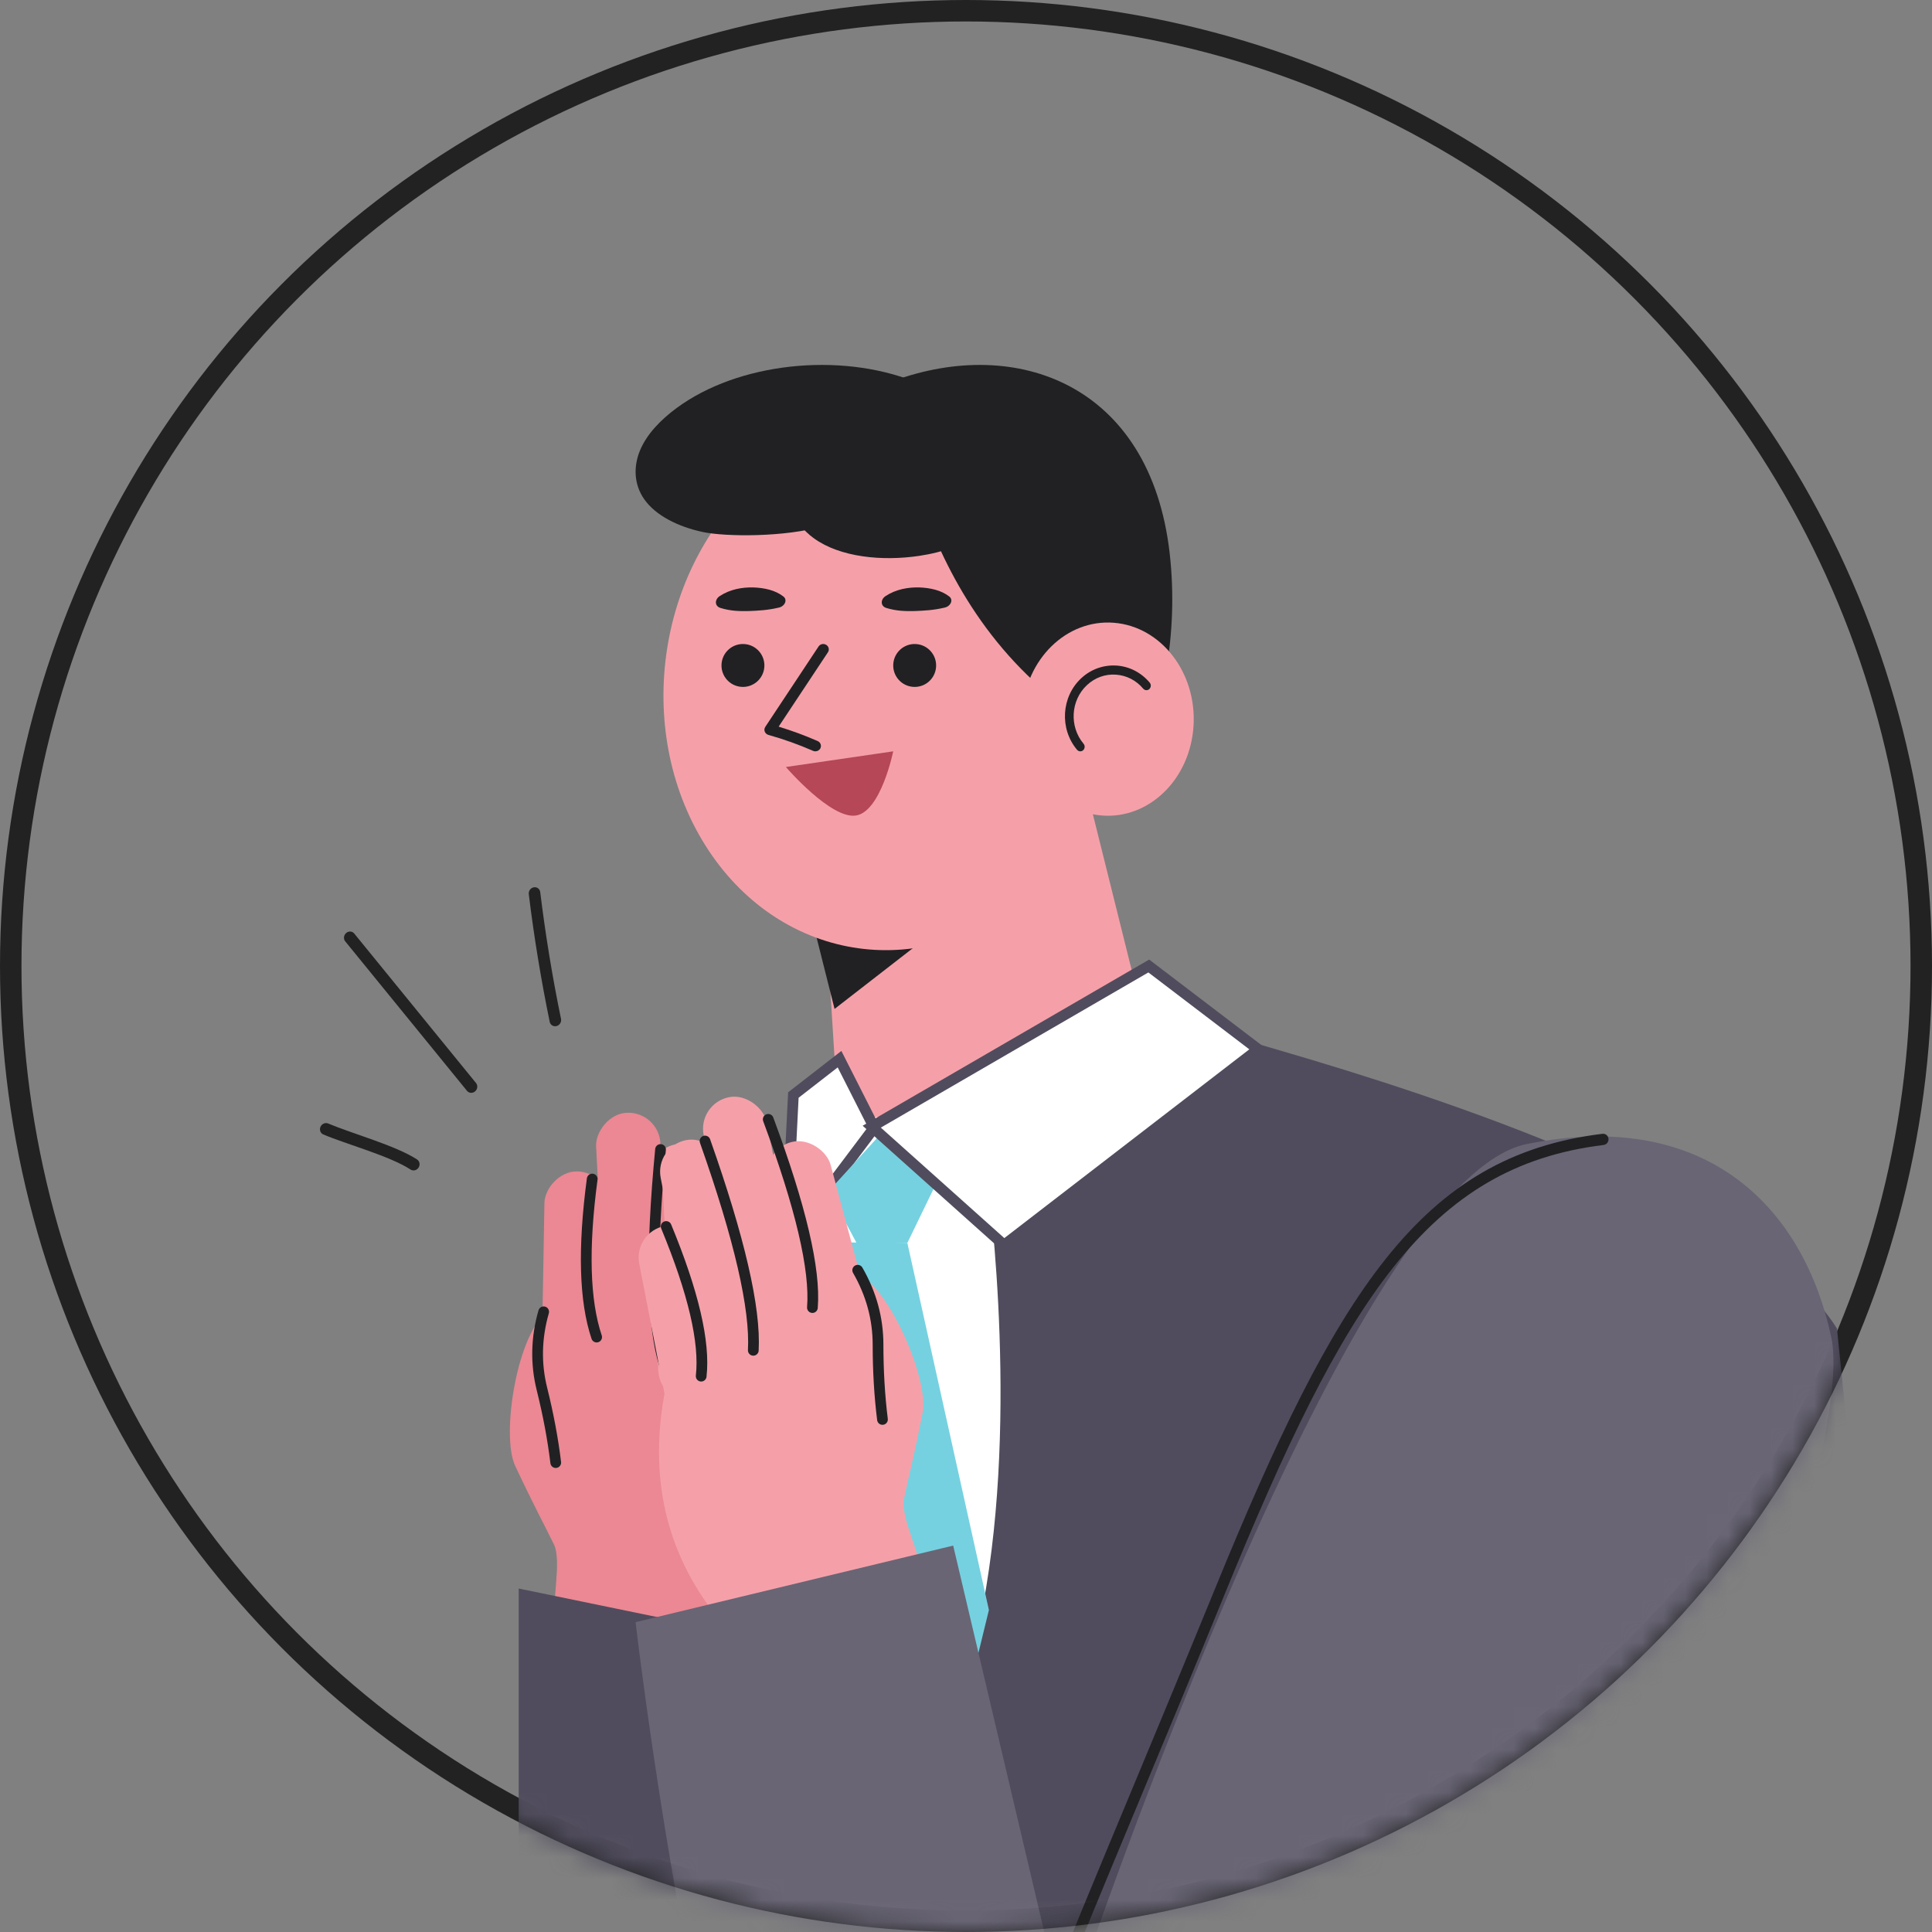 <?xml version="1.0" encoding="UTF-8"?>
<svg width="90px" height="90px" viewBox="0 0 90 90" version="1.1" xmlns="http://www.w3.org/2000/svg" xmlns:xlink="http://www.w3.org/1999/xlink">
    <rect x="0" y="0" width="90" height="90" fill="#808080" stroke="none"/>
    <title>18B67D2F-B543-4606-BBE2-ED8EB436D841</title>
    <defs>
        <circle id="path-1" cx="45" cy="45" r="45"></circle>
    </defs>
    <g id="Stamp-Event" stroke="none" stroke-width="1" fill="none" fill-rule="evenodd">
        <g id="StampEvent_02_Popup_06_B" transform="translate(-655, -285)">
            <g id="End" transform="translate(385, 153)">
                <g id="남자" transform="translate(270, 132)">
                    <mask id="mask-2" fill="white">
                        <use xlink:href="#path-1"></use>
                    </mask>
                    <circle stroke="#222222" cx="45" cy="45" r="44.5"></circle>
                    <g mask="url(#mask-2)">
                        <g transform="translate(10.609, 17)">
                            <path d="M46.777,31.279 L49.189,31.985 C56.019,33.982 71.16,38.789 74.965,44.891 L81,104.291 C61.498,111.44 47.38,115.307 38.646,115.892 C29.38,116.513 16.498,114.455 0,109.718 C0,109.718 27.097,83.878 23.887,66.718 C20.678,49.559 19.442,38.648 32.995,31 L46.777,31.279 Z" id="Fill-20" stroke="none" fill="#504C5D"></path>
                            <polygon id="Fill-22" stroke="none" fill="#F5A0A9" points="43 31.767 28.5 36 28 28 26.011 22.95 26 18 39.571 18"></polygon>
                            <polygon id="Fill-24" stroke="none" fill="#212123" points="36 24 28.268 30 27 24.964"></polygon>
                            <path d="M41.809,15.929 C41.013,20.586 37.783,24.798 33.336,26.375 C27.402,28.48 21.544,25.094 20.253,18.813 C18.964,12.529 22.729,5.729 28.665,3.624 C28.963,3.519 29.259,3.429 29.556,3.349 C35.176,1.867 40.521,5.221 41.746,11.189 C42.07,12.763 42.076,14.372 41.809,15.929" id="Fill-26" stroke="none" fill="#F5A0A9" transform="translate(31, 15) rotate(-19) translate(-31, -15) "></path>
                            <path d="M42.628,18 C32.679,13.8 31.339,3.008 31,0.752 C31,0.749 31,0.749 31,0.747 C36.754,-1.364 42.966,0.906 43.875,8.741 C44.331,12.662 43.453,16.15 42.628,18" id="Fill-28" stroke="none" fill="#212123"></path>
                            <path d="M44.99,16.816 C44.835,19.296 42.922,21.163 40.719,20.989 C38.515,20.814 36.854,18.663 37.01,16.183 C37.165,13.704 39.078,11.836 41.281,12.011 C43.485,12.186 45.145,14.337 44.99,16.816" id="Fill-30" stroke="none" fill="#F5A0A9"></path>
                            <path d="M39.716,18 C39.66,18 39.604,17.975 39.564,17.928 C38.74,16.951 38.829,15.454 39.763,14.591 C40.215,14.173 40.795,13.969 41.397,14.004 C41.999,14.043 42.55,14.326 42.949,14.799 C43.023,14.887 43.015,15.021 42.931,15.099 C42.848,15.177 42.72,15.168 42.645,15.08 C42.318,14.691 41.866,14.46 41.372,14.428 C40.879,14.392 40.402,14.566 40.031,14.91 C39.265,15.617 39.192,16.845 39.868,17.647 C39.942,17.735 39.934,17.869 39.85,17.947 C39.811,17.983 39.764,18 39.716,18" id="Fill-32" stroke="none" fill="#212123"></path>
                            <path d="M32.997,14.07 C32.958,14.622 32.48,15.036 31.93,14.997 C31.379,14.958 30.964,14.481 31.003,13.93 C31.042,13.379 31.519,12.964 32.07,13.003 C32.621,13.041 33.036,13.52 32.997,14.07" id="Fill-34" stroke="none" fill="#212123"></path>
                            <path d="M24.997,14.07 C24.958,14.621 24.48,15.036 23.93,14.997 C23.379,14.958 22.964,14.48 23.003,13.93 C23.042,13.378 23.519,12.964 24.07,13.003 C24.621,13.041 25.036,13.519 24.997,14.07" id="Fill-36" stroke="none" fill="#212123"></path>
                            <path d="M27.373,18 C27.337,18 27.3,17.992 27.265,17.977 C26.594,17.683 25.896,17.433 25.187,17.235 C25.109,17.213 25.046,17.156 25.016,17.083 C24.988,17.009 24.997,16.926 25.041,16.86 C25.867,15.61 26.693,14.363 27.522,13.116 C27.599,12.998 27.759,12.965 27.88,13.04 C28.001,13.114 28.036,13.27 27.959,13.386 C27.192,14.54 26.427,15.694 25.663,16.85 C26.282,17.038 26.892,17.263 27.481,17.521 C27.611,17.578 27.669,17.727 27.61,17.853 C27.566,17.946 27.471,18 27.373,18" id="Fill-40" stroke="none" fill="#212123"></path>
                            <path d="M30.823,10.268 C31.396,10.146 31.946,10.258 32.426,10.454 C32.901,10.658 33.337,10.941 33.586,11.357 C33.671,11.498 33.596,11.667 33.418,11.734 C33.35,11.761 33.275,11.768 33.205,11.758 L33.191,11.756 C32.665,11.685 32.258,11.549 31.845,11.41 C31.436,11.263 31.05,11.108 30.662,10.805 L30.648,10.794 C30.493,10.673 30.491,10.475 30.643,10.351 C30.695,10.31 30.758,10.282 30.823,10.268" id="Fill-44" stroke="none" fill="#212123" transform="translate(32.076, 10.99) rotate(-21) translate(-32.076, -10.99) "></path>
                            <path d="M23.097,10.268 C23.669,10.146 24.219,10.258 24.7,10.454 C25.175,10.658 25.611,10.941 25.86,11.357 C25.945,11.498 25.869,11.667 25.692,11.734 C25.624,11.761 25.549,11.768 25.479,11.758 L25.464,11.756 C24.939,11.685 24.532,11.549 24.119,11.41 C23.71,11.263 23.324,11.108 22.936,10.805 L22.922,10.794 C22.767,10.673 22.765,10.475 22.917,10.351 C22.968,10.31 23.032,10.282 23.097,10.268" id="Fill-44" stroke="none" fill="#212123" transform="translate(24.35, 10.99) rotate(-21) translate(-24.35, -10.99) "></path>
                            <path d="M26,18.73 L31,18 C31,18 30.433,20.796 29.271,20.989 C28.109,21.182 26,18.73 26,18.73" id="Fill-46" stroke="none" fill="#B54757"></path>
                            <path d="M32,0.776 C28.464,-0.615 23.766,-0.094 20.918,2.002 C20.167,2.555 19.532,3.213 19.213,3.964 C18.894,4.714 18.914,5.564 19.405,6.261 C19.944,7.027 20.994,7.536 22.104,7.778 C23.214,8.018 26,8.018 27.699,7.517" id="Fill-48" stroke="none" fill="#212123"></path>
                            <path d="M30.804,0.948 C28.212,2.056 26.074,3.184 26.002,5.304 C25.969,6.308 26.319,7.362 27.305,8.076 C28.524,8.96 30.49,9.153 32.219,8.893 C33.314,8.73 34.43,8.365 35,7.684 L30.804,0.948 Z" id="Fill-50" stroke="none" fill="#212123"></path>
                            <path d="M35.322,37.411 C35.322,37.411 36.839,47.828 35.335,56.919 C33.831,66.01 31.82,71 31.82,71 C22.664,48.253 27.05,35.43 27.05,35.43 L30.521,35 L35.322,37.411 Z" id="Fill-52" stroke="none" fill="#FFFFFF"></path>
                            <polygon id="Path-10" stroke="none" fill="#75D1E0" points="31.659 40.9 35.458 58 34.391 62.377 30.5 58 28.953 40.878"></polygon>
                            <polygon id="Fill-54" stroke="#504C5D" stroke-width="0.5" fill="#FFFFFF" points="28.5 32.34 26.349 34.011 26 41 30.116 35.529"></polygon>
                            <polygon id="Fill-58" stroke="none" fill="#75D1E0" points="28 38.482 29.346 41 31.659 40.9 33 38.134 30.259 36"></polygon>
                            <polygon id="Fill-56" stroke="#504C5D" stroke-width="0.5" fill="#FFFFFF" points="30 35.485 36.164 41 48 31.881 42.905 28"></polygon>
                            <g id="손" stroke="none" stroke-width="1" fill="none" transform="translate(19.08, 48.108) scale(-1, 1) rotate(3) translate(-19.08, -48.108) translate(9.998, 34.829)">
                                <path d="M6.238,24.8 C3.494,22.136 2.248,18.712 2.499,14.527 C2.682,11.479 6.735,7.416 10.235,8.118 C11.961,8.464 14.546,12.587 14.487,14.163 C14.407,16.297 14.308,17.219 14.256,18.236 C14.21,19.137 15.5,20.793 15.696,21.799 L6.238,24.8 Z" id="Path-8" fill="#EB8893" transform="translate(9.082, 16.419) rotate(20) translate(-9.082, -16.419) "></path>
                                <rect id="Rectangle" fill="#F5A0A9" x="3.298" y="5.317" width="3" height="12" rx="1.5"></rect>
                                <rect id="Rectangle" fill="#F5A0A9" x="5.042" y="1.582" width="3" height="12" rx="1.5"></rect>
                                <rect id="Rectangle" fill="#EB8893" x="7.387" y="0" width="3" height="12" rx="1.5"></rect>
                                <rect id="Rectangle" fill="#EB8893" transform="translate(11.747, 8.593) rotate(-4) translate(-11.747, -8.593) " x="10.247" y="2.593" width="3" height="12" rx="1.5"></rect>
                                <path d="M4.861,5.354 C5.519,8.605 5.609,10.99 5.131,12.51" id="Path-9" stroke="#212123" stroke-width="0.5" stroke-linecap="round"></path>
                                <path d="M7.397,1.791 C8.106,6.557 8.222,9.891 7.744,11.791" id="Path-9-Copy" stroke="#212123" stroke-width="0.5" stroke-linecap="round"></path>
                                <path d="M10.648,2.999 C11.246,6.198 11.305,8.652 10.827,10.362" id="Path-9-Copy-2" stroke="#212123" stroke-width="0.5" stroke-linecap="round"></path>
                                <path d="M13.23,9.057 C13.641,10.254 13.73,11.452 13.497,12.649 C13.265,13.846 13.111,14.997 13.036,16.101" id="Path-9-Copy-2" stroke="#212123" stroke-width="0.5" stroke-linecap="round"></path>
                            </g>
                            <polygon id="Path-3" stroke="none" fill="#504C5D" points="13.554 57 22.63 58.87 23 72.948 13.554 71"></polygon>
                            <g id="손" stroke="none" stroke-width="1" fill="none" transform="translate(26.08, 47.108) rotate(-11) translate(-26.08, -47.108) translate(16.998, 33.829)">
                                <path d="M6.238,24.8 C3.494,22.136 2.248,18.712 2.499,14.527 C2.682,11.479 6.735,7.416 10.235,8.118 C11.961,8.464 14.546,12.587 14.487,14.163 C14.407,16.297 14.308,17.219 14.256,18.236 C14.21,19.137 15.5,20.793 15.696,21.799 L6.238,24.8 Z" id="Path-8" fill="#F5A0A9" transform="translate(9.082, 16.419) rotate(20) translate(-9.082, -16.419) "></path>
                                <rect id="Rectangle" fill="#F5A0A9" x="3.298" y="5.317" width="3" height="12" rx="1.5"></rect>
                                <rect id="Rectangle" fill="#F5A0A9" x="5.042" y="1.582" width="3" height="12" rx="1.5"></rect>
                                <rect id="Rectangle" fill="#F5A0A9" x="7.387" y="0" width="3" height="12" rx="1.5"></rect>
                                <rect id="Rectangle" fill="#F5A0A9" transform="translate(11.747, 8.593) rotate(-4) translate(-11.747, -8.593) " x="10.247" y="2.593" width="3" height="12" rx="1.5"></rect>
                                <path d="M4.861,5.354 C5.519,8.605 5.609,10.99 5.131,12.51" id="Path-9" stroke="#212123" stroke-width="0.5" stroke-linecap="round"></path>
                                <path d="M7.397,1.791 C8.106,6.557 8.222,9.891 7.744,11.791" id="Path-9-Copy" stroke="#212123" stroke-width="0.5" stroke-linecap="round"></path>
                                <path d="M10.48,1.362 C11.19,5.652 11.305,8.652 10.827,10.362" id="Path-9-Copy-2" stroke="#212123" stroke-width="0.5" stroke-linecap="round"></path>
                                <path d="M13.23,9.057 C13.641,10.254 13.73,11.452 13.497,12.649 C13.265,13.846 13.111,14.997 13.036,16.101" id="Path-9-Copy-2" stroke="#212123" stroke-width="0.5" stroke-linecap="round"></path>
                            </g>
                            <path d="M12.521,29.816 C12.45,29.816 12.378,29.79 12.324,29.739 C12.215,29.636 12.214,29.469 12.322,29.365 C13.767,27.986 15.291,26.647 16.85,25.386 C16.968,25.291 17.144,25.303 17.244,25.415 C17.345,25.526 17.331,25.693 17.213,25.788 C15.665,27.04 14.153,28.369 12.72,29.737 C12.665,29.79 12.593,29.816 12.521,29.816" id="Fill-276" stroke="none" fill="#222222" transform="translate(14.776, 27.569) rotate(-58) translate(-14.776, -27.569) "></path>
                            <path d="M7,34.659 C6.851,34.622 6.761,34.478 6.799,34.336 L9.698,25.837 C9.736,25.695 9.888,25.61 10.039,25.646 C10.188,25.682 10.278,25.826 10.24,25.968 L7.341,34.468 C7.308,34.587 7.195,34.667 7.07,34.667 C7.047,34.667 7.024,34.664 7,34.659 Z" id="Fill-278" stroke="none" fill="#222222" transform="translate(8.519, 30.152) rotate(-58) translate(-8.519, -30.152) "></path>
                            <path d="M6.997,38.862 C6.842,38.859 6.72,38.739 6.723,38.592 C6.746,37.437 6.137,35.424 5.955,34.281 C5.932,34.136 6.038,34.002 6.19,33.98 C6.339,33.959 6.485,34.057 6.508,34.202 C6.694,35.374 7.306,37.417 7.282,38.602 C7.279,38.747 7.154,38.862 7.002,38.862 L6.997,38.862 Z" id="Fill-279" stroke="none" fill="#222222" transform="translate(6.617, 36.42) rotate(-58) translate(-6.617, -36.42) "></path>
                            <path d="M79.165,70.498 C77.033,80.311 39.246,94.472 39.246,94.472 L32.206,80.98 L52.472,70.536 C52.472,70.536 11.347,67.463 7.593,59.582 C3.84,51.702 7.525,46.241 12.922,43.625 C18.318,41.01 47.097,44.903 57.539,46.765 C82.763,51.262 81.296,60.686 79.165,70.498 Z" id="Fill-68" stroke="none" fill="#696575" transform="translate(43.149, 68.61) rotate(-256) translate(-43.149, -68.61) "></path>
                            <path d="M75.151,67.736 C71.823,67.736 66.232,66.989 58.383,65.939 C55.323,65.53 51.854,65.067 48.039,64.582 C33.227,62.703 26.082,60.532 22.897,52.635 C22.844,52.503 22.91,52.354 23.045,52.303 C23.18,52.249 23.333,52.315 23.386,52.447 C26.474,60.103 33.508,62.221 48.107,64.073 C51.924,64.558 55.393,65.022 58.454,65.431 C67.677,66.664 73.768,67.48 76.668,67.151 C76.816,67.136 76.943,67.235 76.959,67.376 C76.976,67.517 76.873,67.644 76.729,67.661 C76.276,67.712 75.75,67.736 75.151,67.736" id="Fill-70" stroke="none" fill="#212123" transform="translate(49.92, 60.01) rotate(-255) translate(-49.92, -60.01) "></path>
                        </g>
                    </g>
                </g>
            </g>
        </g>
    </g>
</svg>